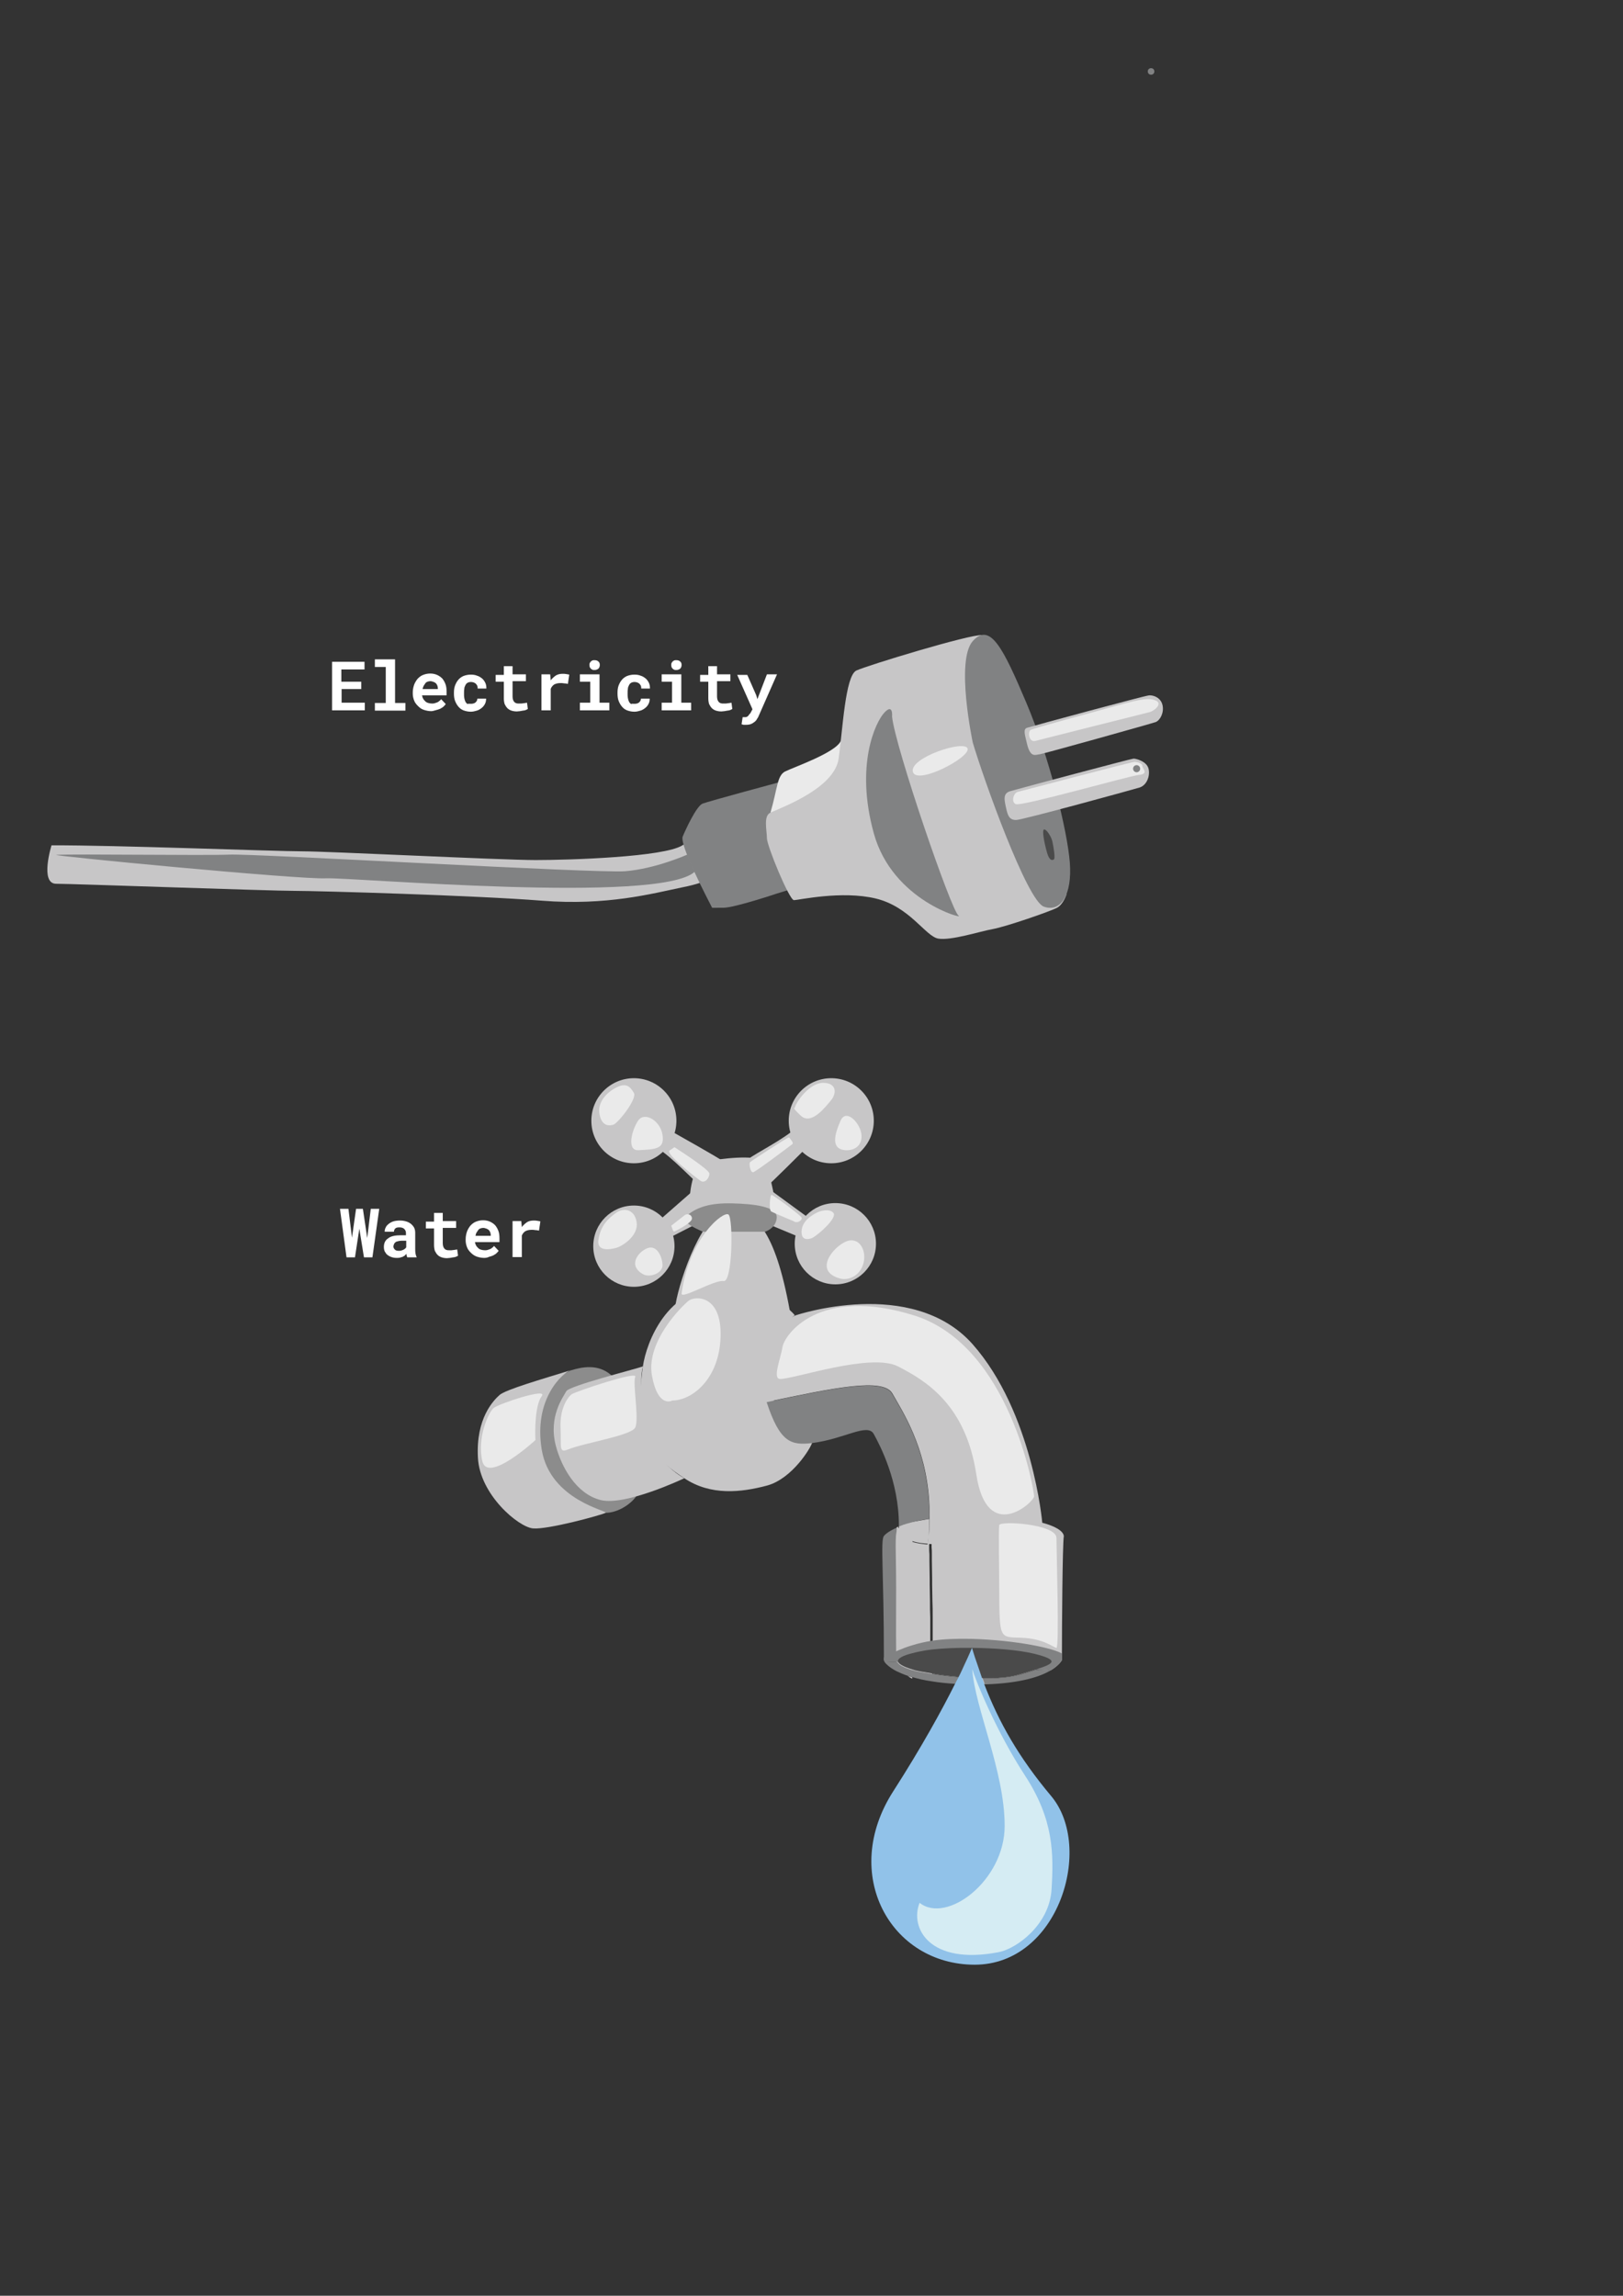 <?xml version="1.0" encoding="utf-8"?>
<!-- Generator: Adobe Illustrator 19.2.1, SVG Export Plug-In . SVG Version: 6.00 Build 0)  -->
<svg version="1.1" id="Calque_1" xmlns="http://www.w3.org/2000/svg" xmlns:xlink="http://www.w3.org/1999/xlink" x="0px" y="0px"
	 viewBox="0 0 595.3 841.9" style="enable-background:new 0 0 595.3 841.9;" xml:space="preserve">
<rect x="0" y="0" width="595.3" height="841.9" fill="#333333" stroke="none"/>
<style type="text/css">
	.st0{fill:#C7C6C7;}
	.st1{fill:#818283;}
	.st2{fill:#EAEAEA;}
	.st3{fill:#8C8C8C;}
	.st4{fill:#4A4A4A;}
	.st5{fill:#91C2E9;}
	.st6{fill:#D5ECF3;}
	.st7{fill:none;}
	.st8{fill:#FFFFFF;}
</style>
<path class="st0" d="M18.9,310c22.7-0.1,82.3,2.2,92,2.2s72.9,3.2,85.5,3.2c12.6,0,47.2-1.1,53.9-5.4c6.7-4.3,11.2,5.4,11.2,5.4v5.5
	c0,0-0.1,2.3-11.2,4.5c-11.1,2.3-27.7,6.8-51.6,4.9s-81.6-3.6-90.7-3.6s-81.3-2.6-87.4-2.6S18.9,310,18.9,310z"/>
<path class="st1" d="M261.2,332.9c-6.3-12.1-11.7-23.9-10.8-26.1c0.9-2.2,5-11.2,7.3-12.1c2.4-0.9,27.6-7.7,27.6-7.7l3.3,2.4
	l4.7,35.7l-8.4,2.6c0,0-15.5,5.2-19.6,5.2S261.2,332.9,261.2,332.9z"/>
<path class="st2" d="M282.6,298c2.6-8.9,2.4-13.6,5.4-15.1c3-1.5,18.6-6.9,20.4-11.2c1.8-4.3,3.5,3.2,3.5,3.2l-5.6,16l-11.7,5.6
	l-9.5,1.5H282.6z"/>
<polygon class="st0" points="243.1,446.4 256,435.1 260.2,446.4 246.9,453.2 243.1,451.7 "/>
<polygon class="st0" points="280.8,448.5 295.2,454.5 297.9,447.6 280.8,435.1 "/>
<path class="st0" d="M252.3,445.3c1.1-8,0.5-18.4,8.5-19.7c8-1.3,18.6-2,20,1c1.5,3,4.4,16.5,3.9,19.8s-27.3,1.7-27.3,1.7
	L252.3,445.3z"/>
<path class="st3" d="M209.2,502.6c4.2-1.3,10.2-2.6,15.1,1.8c4.9,4.4-14.4,10.2-14.4,10.2l1.5,15.6l3.1,7.2l12.5,3.9h7.1
	c0,0,0.9,4.9-0.8,7.5c-1.7,2.5-6.4,6-11.3,6c-4.8,0-14.9-4.3-14.9-4.3l-11.5-13.2l-1.6-10.2v-10.8l4.6-8L209.2,502.6z"/>
<path class="st0" d="M175.3,534.6c0.7,13.5,14.8,25.4,20.2,25.9s25.1-4.9,26.6-5.7c1.5-0.7-20.3-4.4-23.4-23.2
	c-3.1-18.8,7.9-28.3,10.6-29.1c-10.3,3.2-23.9,7.1-26.1,9.1S174.5,520.1,175.3,534.6z"/>
<path class="st0" d="M203.9,530.3c2,7.5,7.3,17.5,16.4,19.8c9.1,2.3,30.7-8,30.7-8s-11.9-6-14.2-19.8c-2.2-13.8-1.7-18.2-1-21.2
	c-3.1,1.1-27,7.1-28.1,9.1C206.7,512.2,201,519.4,203.9,530.3z"/>
<path class="st0" d="M235.8,501.1c1.3-9,9-28.9,28.3-29.1c19.3-0.1,27.4,10.3,27.4,10.3s-11.5,9-9.4,23.5
	c2.1,14.5,8.3,22.5,15.8,23.2c-0.4,1.8-7.3,13.3-16.6,15.8c-9.4,2.5-20.6,3.8-30.3-2.7C241.3,535.6,231.9,529.1,235.8,501.1z"/>
<path class="st1" d="M351.6,615c-0.4,0.8-0.8,1.6-1.3,2.5c-3.2-0.2-6-0.5-8.4-0.9c-2.9-0.4-5.3-1-7.4-1.6c-0.6-0.2-1.2-0.4-1.7-0.5
	c-1.5-0.5-2.8-1.1-3.9-1.6c-2.9-1.5-4.1-2.9-4.6-3.6l4.5,0.2l0.4,0h0.1c0.3,0.8,1.8,1.8,5.2,2.8c0.3,0.1,0.6,0.2,0.9,0.3
	c1.1,0.3,3.4,0.8,6.5,1.2C344.7,614.3,348,614.7,351.6,615z"/>
<path class="st1" d="M329.1,561.1c-0.7,1.6-0.5,7.4-0.2,19.6c-0.1,8.4-0.1,17,0,24.7c0,1.4,0,2.8,0.1,4.1l-4.5-0.2
	c-0.2-0.3-0.3-0.4-0.3-0.4v-1.1c0-31-1.3-42.9,0-44.5c0.5-0.7,2-1.9,5-3.2C329.1,560.4,329.1,560.8,329.1,561.1z"/>
<path class="st0" d="M329.1,561.1c-0.1,5.9-0.2,12.7-0.2,19.6C328.6,568.6,328.4,562.7,329.1,561.1z"/>
<path class="st0" d="M334.6,615.1c0,0.2,0,0.3,0,0.5c-0.7-0.3-1.2-0.7-1.7-1C333.4,614.7,333.9,614.9,334.6,615.1z"/>
<path class="st0" d="M334.8,557.4c0,0.3,0,0.6,0,0.8c0,2.2-0.1,4.6-0.1,7c-0.1,11.9-0.3,25.9-0.2,38.2c0,1,0,2,0,3.1
	c0,1.2,0,2.3,0,3.4c0,0.9,0,1.7,0,2.5c-3.4-1-4.9-2-5.2-2.8h-0.1c0-1.5,0-2.9,0-4.3c0-10.1-0.2-18.2-0.4-24.5
	c-0.3-12.2-0.5-18,0.2-19.6c0-0.1,0.1-0.2,0.2-0.3c0.1-0.2,0.3-0.3,0.5-0.6c0.3-0.3,0.8-0.7,1.4-1.1
	C332.1,558.7,333.2,558,334.8,557.4z"/>
<path class="st1" d="M385.5,612.5c-3.8,2.3-11,4.8-24.3,5.2c-0.3-0.7-0.6-1.5-0.8-2.2c5,0.1,9.8-0.3,13.4-1.3
	c2.4-0.7,4.5-1.3,6.3-1.9L385.5,612.5z"/>
<path class="st0" d="M389.5,606.4c0,1.5,0,2.4,0,2.4s-0.8,1.7-4,3.7l-5.4-0.3c-1.8,0.6-4,1.2-6.3,1.9c-3.6,1.1-8.4,1.4-13.4,1.3
	c0.3,0.7,0.6,1.5,0.8,2.2c-0.8,0-1.6,0-2.4,0h-1.3c-0.3,0-0.5,0-0.8,0c-2.2,0-4.3-0.1-6.2-0.2c0.4-0.9,0.9-1.7,1.3-2.5
	c-3.6-0.3-6.9-0.7-9.7-1.2c0-1.2,0-2.4,0-3.6c0-1.7,0-3.4,0-5.2c0-1.1,0-2.2,0-3.3c0-0.9,0-1.9,0-2.8c0-0.6,0-1.2,0-1.8
	c0-1.3,0-2.7,0-4c0-2,0-4-0.1-6c0-2-0.1-4-0.1-6c0-0.7,0-1.4,0-2.1c0-2.3-0.1-4.5-0.1-6.7V572c0-0.8,0-1.5,0-2.2
	c0-0.8,0-1.6-0.1-2.4c0-0.6,0-1.2,0-1.8c0-0.4,0-0.9,0-1.3c0-0.2,0-0.5,0-0.7c0-0.6,0-1.2,0-1.7c0-0.6,0-1.1,0-1.7
	c0-0.6,0-1.1,0-1.6c0-0.5,0-1,0-1.5c3.9-0.6,8.6-0.9,14.3-1c23-0.3,33.8,3.6,34.2,7.2C389.7,566.3,389.5,597.5,389.5,606.4z"/>
<path class="st0" d="M341.9,613.9c-3-0.5-5.4-0.9-6.5-1.2c-0.3-0.1-0.6-0.2-0.9-0.3c-3.4-1-4.9-2-5.2-2.8h-0.1l-0.4,0
	c0-1.3,0-2.7-0.1-4.1c-0.1-7.7,0-16.3,0-24.7c0.1-7,0.1-13.7,0.2-19.6c0-0.4,0-0.7,0-1.1c0.2-0.1,0.4-0.2,0.6-0.2
	c0,0.2,0,0.4,0.1,0.6c0.4,2.4,2.2,4,4.9,4.9c1.6,0.5,3.5,0.8,5.7,1c0.3-2.7,0.6-5.8,0.6-9.1c0,0,0,0,0,0c0,0.5,0,1,0,1.5
	c0,0.5,0,1.1,0,1.6c0,0.5,0,1.1,0,1.7c0,0.6,0,1.1,0,1.7c0,0.2,0,0.5,0,0.7c0,0.4,0,0.9,0,1.3c0,0.6,0,1.2,0,1.8
	c0,0.8,0,1.6,0.1,2.4c0,0.7,0,1.5,0,2.2v0.2c0,2.2,0.1,4.4,0.1,6.7c0,0.7,0,1.4,0,2.1c0,2,0.1,4,0.1,6c0,2,0,4,0.1,6
	c0,1.3,0,2.7,0,4c0,0.6,0,1.2,0,1.8c0,1,0,1.9,0,2.8c0,1.1,0,2.2,0,3.3c0,1.8,0,3.5,0,5.2C341.9,611.5,341.9,612.7,341.9,613.9z"/>
<path class="st1" d="M389.5,606.4c0,1.5,0,2.4,0,2.4s-0.8,1.7-4,3.7l-5.4-0.3l-21.3-1.1l-5.1-0.3l-11.7-0.6l-7.4-0.4l-5.1-0.3h-0.1
	l-0.4,0l-4.5-0.2c-0.2-0.3-0.3-0.4-0.3-0.4v-1.1c1.6-0.8,3.1-1.6,4.7-2.3c0.1-0.1,0.3-0.1,0.4-0.2c1.7-0.7,3.4-1.4,5.2-1.9
	c2.2-0.7,4.7-1.3,7.4-1.7c3.9-0.6,8.5-0.8,14.2-0.7C373.5,601.5,386.7,604.6,389.5,606.4z"/>
<path class="st0" d="M382.3,558.5c0,0-26.6,8.5-41.9,7.7c0.5-4.3,0.8-9.6,0.4-15.7c-1.2-20.1-9.9-33.1-13.5-39.5
	c-3.4-5.9-21.6-2-46,3.1c-0.5-1.4-0.9-2.9-1.4-4.6c-5.6-19.2,11.8-27.1,11.8-27.1s42.7-14.5,65,10.5
	C378.8,517.9,382.3,558.5,382.3,558.5z"/>
<path class="st0" d="M340.9,557c0,3.4-0.3,6.4-0.6,9.1c-6-0.3-10.3-2.1-10.6-6.4c0.5-0.2,1-0.4,1.5-0.6c1-0.3,2.2-0.7,3.5-1
	C336.5,557.8,338.6,557.4,340.9,557z"/>
<path class="st1" d="M340.9,557c-2.4,0.3-4.4,0.7-6.2,1.2c-1.3,0.3-2.5,0.7-3.5,1c-0.5,0.2-1,0.4-1.5,0.6c0-0.2,0-0.3,0-0.5
	c0-16.1-6.9-29.2-9.2-33.4c-2.3-4.2-10.7,1.8-22.6,3.3c-7.7,0.9-11.8-0.1-16.7-15c24.4-5.1,42.6-9,46-3.1
	c3.7,6.4,12.3,19.4,13.5,39.5C340.9,552.8,341,555,340.9,557z"/>
<path class="st0" d="M247.8,478.3c1.6-9.6,10.3-34.8,19.6-34.6s16.8,6.7,22.3,37c5.6,30.2-23.4,0-23.4,0l-13.4,7.2L247.8,478.3z"/>
<circle class="st0" cx="232.5" cy="457" r="14.9"/>
<circle class="st0" cx="306.4" cy="456.1" r="14.9"/>
<path class="st3" d="M257.8,451.7c-3-1.4-8.7-3.7-5.4-6.3c3.3-2.6,7.9-4.3,16.1-4.1c8.2,0.2,16.6,1.2,16.4,5.2s-4.3,5.2-4.3,5.2
	H257.8z"/>
<path class="st0" d="M243.1,422.4c5.8,4.3,13.4,12.8,14.5,12.7c1.1-0.2,3.6-1.1,5.7-3.9c2.1-2.8,2.4-4.7,1.8-5.4
	c-0.6-0.7-17.7-10.3-17.7-10.3l-3.6,2.7L243.1,422.4z"/>
<circle class="st0" cx="232.5" cy="411" r="15.6"/>
<path class="st0" d="M290.2,415.1c-5.7,4.4-16,9.4-16.2,10.5s0.1,3.8,2.2,6.6s3.9,3.6,4.7,3.2c0.8-0.4,14.7-14.3,14.7-14.3l-1.7-4.2
	L290.2,415.1z"/>
<circle class="st0" cx="304.9" cy="411" r="15.6"/>
<path class="st4" d="M380,612.2c-1.8,0.6-4,1.2-6.3,1.9c-3.6,1.1-8.4,1.4-13.4,1.3c-0.8,0-1.7,0-2.5-0.1c-0.3,0-0.6,0-0.8,0
	c-1.8-0.1-3.6-0.2-5.3-0.4c-3.6-0.3-6.9-0.7-9.7-1.2c-3-0.5-5.4-0.9-6.5-1.2c-0.3-0.1-0.6-0.2-0.9-0.3c-3.4-1-4.9-2-5.2-2.8
	c-0.4-1.2,1.9-2.3,5.1-3.1c1.4-0.4,3-0.7,4.6-1c0.8-0.1,1.7-0.3,2.8-0.4c3.8-0.4,9.1-0.7,14.7-0.6c8,0.1,16.7,0.7,22.9,2.2
	C388.6,608.8,386.7,610.1,380,612.2z"/>
<path class="st2" d="M286.2,505.7c5.2,0,33.3-9.7,43.2-4.6c9.9,5.1,24.8,13.8,28.7,39.6c3.9,25.8,21.2,10.2,21.2,8
	c0-2.1-8.9-55.3-44-66.3c-35.1-11-47.6,7.2-48.3,11.6S283.2,505.7,286.2,505.7z"/>
<path class="st2" d="M366.5,582.1c0-5.9-0.3-21.1,0-22.8c0.3-1.7,21-0.4,21,4.7c0,5.1,1.1,40.4,0,40.3c-1.1-0.1-4.6-3.4-12.8-3.7
	C366.5,600.3,366.6,601.4,366.5,582.1z"/>
<path class="st2" d="M308.3,468.9c2.9,0.7,7.1-0.9,8.4-5.6c1.3-4.8-1.6-10-6.4-8S298.2,466.3,308.3,468.9z"/>
<path class="st2" d="M310.1,421.8c2.6,0.2,6.1-1.1,5.9-5.4c-0.2-4.3-5.6-10.2-7.7-5.4C306.2,415.8,304.5,421.4,310.1,421.8z"/>
<path class="st2" d="M234.1,421.8c6.6-0.3,9.7-0.5,8.9-5.6c-0.7-5.1-6.5-8.7-8.9-5.3C231.7,414.4,229.8,422,234.1,421.8z"/>
<path class="st2" d="M235.9,467.3c2.6,1.4,7.4-0.5,7.1-3.6c-0.2-3.1-2.2-7.4-5.7-5.9C233.8,459.3,230.3,464.2,235.9,467.3z"/>
<path class="st2" d="M247.4,420.7c1.5,1,12.8,8.2,12.8,9.7s-1.6,3.8-3.3,2.6c-1.6-1.1-13.1-10-11.3-11.1
	C247.4,420.7,247.4,420.7,247.4,420.7z"/>
<path class="st2" d="M276.2,429.9c-1.1,0-1.5-3.3-1.1-3.7c0.4-0.4,14.1-9.4,14.3-9.1c0.2,0.3,1.9,2,1.2,2.5
	C289.8,420.2,277,429.9,276.2,429.9z"/>
<path class="st2" d="M246.2,449.5c0.4,0.8,0.6,2.4,1.2,2.1c0.7-0.3,6.4-3.2,6.4-4.7s-1.5-1.9-2.5-1.4
	C250.4,446.2,246.2,449.5,246.2,449.5z"/>
<path class="st2" d="M291,447.8c1.5,1.1,3.4-0.4,3-1.3s-10.7-8.6-11.1-8.3c-0.4,0.2-1,5.4,0,6.1C283.8,444.8,291,447.8,291,447.8z"
	/>
<path class="st2" d="M250,474.3c-0.4,2.5,12.1-5.1,15.4-4.5s3.6-23,1.8-24.4S252.9,453.7,250,474.3z"/>
<path class="st2" d="M246.6,513.6c7.1,0,17.2-7.7,17.7-23.3s-9.4-15.1-11.7-13.3c-2.3,1.8-15.6,14.8-13.5,27.3
	C241.3,516.7,246.6,513.6,246.6,513.6z"/>
<path class="st2" d="M208.2,531.6c6.1-2.5,23.3-5.1,24.8-8.1s-1-16.3,0-18.6s-21.9,5.4-23.3,6.4s-4.4,5.1-4.1,12.2
	S204.9,532.9,208.2,531.6z"/>
<path class="st2" d="M196.4,528.1c-0.2-3.2-0.2-12.8,2.3-16.1c2.5-3.3-15.9,2.8-17.7,4.4c-1.8,1.6-6.1,10.8-4.1,19.4
	C178.8,544.3,196.4,528.1,196.4,528.1z"/>
<path class="st5" d="M357.5,720.5c-30.8,0-49.5-33.2-29.8-63.7c10.4-16.2,17.9-29.9,22.6-39.3c0.4-0.9,0.9-1.7,1.3-2.5
	c0.8-1.5,1.4-2.9,2-4.2c2-4.2,2.9-6.5,2.9-6.5c0.7,2.3,1.4,4.5,2.2,6.7c0.5,1.5,1,2.9,1.5,4.4c0.3,0.7,0.6,1.5,0.8,2.2
	c5.4,14,12.6,26.8,24.6,41.1C401.3,677.5,388.3,720.5,357.5,720.5z"/>
<path class="st6" d="M366.3,715.9c6.4-1.2,18.6-9.9,19.4-23c0.8-13.1,0.8-25.6-9.7-41.7c-10.5-16.1-18-34.6-19.4-39.1
	c1,14.4,11.9,37.4,11.9,57.5s-21.3,36.1-31.2,28.2C333.6,707,340.9,720.8,366.3,715.9z"/>
<path class="st2" d="M226.4,457.5c2.5-0.9,7.9-4.6,7.1-9.4s-4.9-5.3-7.6-3.3c-2.7,2-5.6,4.5-6.4,9.9
	C218.7,460.1,226.4,457.5,226.4,457.5z"/>
<path class="st2" d="M225.3,412.3c2.3-1.5,8.4-9.5,7.2-11.5s-2.5-3.8-6-2.2c-3.5,1.6-7.8,5.5-6.5,10.5
	C221.2,414.3,225.3,412.3,225.3,412.3z"/>
<path class="st2" d="M291.5,406.3c0.5-2.2,5.4-9.2,10.4-9.2c5,0,5,3.8,3,6.3c-2.1,2.5-7.2,9.2-11,5.9
	C290.2,405.9,291.5,406.3,291.5,406.3z"/>
<path class="st2" d="M297.9,454c3-1.7,9.2-7.5,7.8-9.2s-4.9-0.8-6.3,0c-1.4,0.8-5.3,2.8-5.4,6.9S297.9,454,297.9,454z"/>
<path class="st0" d="M282.6,298c5.7-2.5,23.5-9.3,25-19.8c1.5-10.5,2.4-30.3,6.5-32.3c4.1-1.9,41.5-13.3,46.1-13
	c4.6,0.3,4,53.2,4,53.2l18.3,43l6.7-2.2l2,1c0,0-1.1,3.7-3.5,5s-18.6,6.9-23.5,7.8c-5,0.9-15.3,4.3-20.1,3.5
	c-4.7-0.9-10.4-11.7-22.9-14.7s-28.3,0.6-30,0.6s-9.9-19.9-9.9-22.7S279.9,299.2,282.6,298z"/>
<path class="st1" d="M356.8,272.3c3.9,13.2,19.9,58.1,26.1,60.2c6.3,2.2,10.4-4.5,9.5-16.2c-0.9-11.7-7.6-38.9-16-58.7
	s-13.2-29.6-19.6-22.5C350.4,242.3,356.8,272.3,356.8,272.3z"/>
<path class="st0" d="M369.2,297.1c-0.8-3.6-1.6-6.2,1.5-7c3.1-0.9,44.3-11.9,45.1-11.9c0.9,0,4.9,1,5.5,3.8c0.6,2.8-0.8,6-3.3,6.8
	c-2.6,0.8-42.7,11.8-45.2,11.9C370.3,300.8,369.7,299.1,369.2,297.1z"/>
<path class="st0" d="M376.7,272.8c-0.8-3.4-1.5-5.4,0-5.9c1.5-0.5,43.2-11.8,44.8-11.9c1.7-0.1,4.3,0.9,4.9,3.6
	c0.6,2.7-0.8,5.5-2.5,6.2c-1.7,0.6-41,11.6-42.5,11.8C379.9,276.7,378,278.2,376.7,272.8z"/>
<path class="st4" d="M384.1,312.9c-1.2-4.2-1.9-8.4-1.2-8.7c0.8-0.3,2.7,2.5,3.1,4.4s1.2,6.3,0.5,6.6
	C386,315.5,385,315.8,384.1,312.9z"/>
<path class="st2" d="M372.6,294.9c-1.8-0.7-0.9-4.1,0.7-4.5c1.6-0.4,41.8-11,42.8-11s2.9,0.5,2.9,1.5s2.6,2.9-1.4,3.3
	C413.6,284.7,374.7,295.8,372.6,294.9z"/>
<path class="st2" d="M379.8,271.7c3-0.8,39.7-10,41.7-10.5s4.9-3.1,2.6-4.2s-5-0.9-14.6,1.8c-9.6,2.7-30.4,8.2-31.5,8.9
	S377.4,272.4,379.8,271.7z"/>
<circle class="st1" cx="422.2" cy="26.2" r="1.2"/>
<circle class="st1" cx="416.9" cy="281.9" r="1.3"/>
<path class="st2" d="M334.8,282.9c-1-5.1,19-11.7,20.1-8.4S335.8,288.3,334.8,282.9z"/>
<path class="st1" d="M20.7,313.5c-3.5,0.2,89,9.1,98.9,8.6c9.9-0.4,122.2,9.5,135.2-2.4c-1.1-2.5-2.7-6.3-2.7-6.3
	s-11.6,5.2-22.8,6.1c-11.2,0.8-136-6.5-145.1-6.1S27.6,313.1,20.7,313.5z"/>
<path class="st1" d="M327.2,262.8c1.1,11,21.8,71.5,24.4,73c2.6,1.5-24.2-5.2-31.1-30.2c-6.9-25,0.6-40.8,3.9-44.3
	C327.7,257.8,327.2,262.8,327.2,262.8z"/>
<g>
	<rect x="124.4" y="442.3" class="st7" width="157.3" height="29.3"/>
	<path class="st8" d="M134.7,454l1.3-10.7h3.1l-2.5,17.8h-3.1l-1.7-10.5l-1.6,10.5h-3.1l-2.4-17.8h3.1l1.3,10.6l1.5-10.6h2.5
		L134.7,454z"/>
	<path class="st8" d="M149.4,461.1c-0.1-0.2-0.2-0.3-0.2-0.6c-0.1-0.2-0.1-0.4-0.1-0.7c-0.2,0.2-0.4,0.4-0.6,0.6
		c-0.2,0.2-0.5,0.3-0.8,0.5c-0.3,0.1-0.6,0.2-1,0.3c-0.4,0.1-0.7,0.1-1.2,0.1c-0.7,0-1.3-0.1-1.9-0.3c-0.6-0.2-1.1-0.5-1.5-0.8
		c-0.4-0.3-0.7-0.8-1-1.3c-0.2-0.5-0.3-1-0.3-1.6c0-1.4,0.5-2.5,1.6-3.2c1-0.8,2.6-1.1,4.6-1.1h1.9v-0.8c0-0.6-0.2-1.1-0.6-1.5
		s-1-0.6-1.8-0.6c-0.7,0-1.2,0.1-1.5,0.4c-0.3,0.3-0.5,0.7-0.5,1.2h-3.4c0-0.6,0.1-1.1,0.4-1.6c0.2-0.5,0.6-0.9,1.1-1.3
		c0.5-0.4,1.1-0.7,1.7-0.9c0.7-0.2,1.5-0.3,2.4-0.3c0.8,0,1.5,0.1,2.2,0.3c0.7,0.2,1.3,0.5,1.8,0.9c0.5,0.4,0.9,0.9,1.2,1.4
		c0.3,0.6,0.4,1.3,0.4,2v5.7c0,0.7,0,1.3,0.1,1.8c0.1,0.5,0.2,0.9,0.4,1.2v0.2H149.4z M146.2,458.7c0.3,0,0.7,0,1-0.1
		s0.6-0.2,0.8-0.3c0.2-0.1,0.4-0.3,0.6-0.4c0.2-0.2,0.3-0.3,0.4-0.5V455h-1.7c-0.5,0-1,0.1-1.4,0.2c-0.4,0.1-0.7,0.2-0.9,0.4
		c-0.2,0.2-0.4,0.4-0.5,0.7c-0.1,0.3-0.2,0.5-0.2,0.8c0,0.5,0.2,0.8,0.5,1.1C145,458.5,145.5,458.7,146.2,458.7z"/>
	<path class="st8" d="M162.4,444.6v3.2h4.9v2.5h-4.9v5.7c0,0.5,0.1,0.9,0.2,1.2c0.1,0.3,0.3,0.6,0.5,0.8c0.2,0.2,0.4,0.3,0.7,0.4
		c0.3,0.1,0.6,0.1,1,0.1c0.3,0,0.5,0,0.8,0c0.3,0,0.5-0.1,0.8-0.1c0.2,0,0.5-0.1,0.7-0.1c0.2,0,0.4-0.1,0.6-0.1l0.3,2.3
		c-0.2,0.1-0.5,0.3-0.8,0.4s-0.7,0.2-1,0.2c-0.4,0.1-0.7,0.1-1.1,0.2c-0.4,0-0.8,0.1-1.1,0.1c-0.7,0-1.4-0.1-2-0.3
		c-0.6-0.2-1.1-0.5-1.5-0.9c-0.4-0.4-0.7-0.9-1-1.5c-0.2-0.6-0.3-1.4-0.3-2.2v-6h-3v-2.5h3v-3.2H162.4z"/>
	<path class="st8" d="M177.6,461.3c-1,0-1.9-0.2-2.8-0.5c-0.8-0.3-1.5-0.8-2.1-1.4c-0.6-0.6-1.1-1.2-1.4-2c-0.3-0.8-0.5-1.6-0.5-2.5
		v-0.5c0-1,0.2-1.9,0.5-2.8c0.3-0.8,0.8-1.6,1.3-2.2c0.6-0.6,1.2-1.1,2-1.4s1.6-0.5,2.6-0.5c1,0,1.8,0.2,2.5,0.5
		c0.7,0.3,1.4,0.8,1.9,1.3c0.5,0.6,0.9,1.3,1.2,2.1s0.4,1.7,0.4,2.7v1.4h-9c0.1,0.4,0.2,0.9,0.4,1.2c0.2,0.4,0.5,0.7,0.8,1
		c0.3,0.3,0.7,0.5,1.1,0.6c0.4,0.1,0.8,0.2,1.3,0.2c0.3,0,0.7,0,1-0.1c0.3-0.1,0.6-0.2,0.9-0.3c0.3-0.1,0.6-0.3,0.8-0.5
		c0.3-0.2,0.5-0.4,0.7-0.7l1.7,1.8c-0.2,0.3-0.5,0.6-0.8,0.9c-0.3,0.3-0.7,0.5-1.2,0.8c-0.5,0.2-1,0.4-1.5,0.5
		C178.8,461.2,178.2,461.3,177.6,461.3z M177.2,450.3c-0.4,0-0.7,0.1-1,0.2c-0.3,0.1-0.6,0.3-0.8,0.6c-0.2,0.3-0.4,0.6-0.6,0.9
		c-0.2,0.3-0.3,0.7-0.4,1.2h5.6v-0.3c0-0.4-0.1-0.7-0.2-1s-0.3-0.6-0.5-0.8c-0.2-0.2-0.5-0.4-0.8-0.5
		C178,450.4,177.6,450.3,177.2,450.3z"/>
	<path class="st8" d="M195.7,447.6c0.5,0,1,0,1.4,0.1c0.4,0.1,0.8,0.1,1.1,0.2l-0.5,3.4c-0.4-0.1-0.9-0.2-1.4-0.2
		c-0.5-0.1-0.9-0.1-1.3-0.1c-1,0-1.7,0.2-2.3,0.5c-0.6,0.4-1,0.9-1.3,1.6v7.9H188v-13.2h3.2l0.2,2.2c0.5-0.7,1.2-1.3,1.9-1.8
		C193.9,447.8,194.8,447.6,195.7,447.6z"/>
</g>
<g>
	<rect x="120.1" y="241.8" class="st7" width="186.3" height="29.3"/>
	<path class="st8" d="M132.6,252.7h-7.3v5h8.5v2.8h-12v-17.8h11.9v2.8h-8.5v4.5h7.3V252.7z"/>
	<path class="st8" d="M137.5,241.8h7.4v16h3.8v2.8h-11.2v-2.8h4v-13.2h-4V241.8z"/>
	<path class="st8" d="M158.2,260.8c-1,0-1.9-0.2-2.8-0.5s-1.5-0.8-2.1-1.4c-0.6-0.6-1.1-1.2-1.4-2c-0.3-0.8-0.5-1.6-0.5-2.5v-0.5
		c0-1,0.2-1.9,0.5-2.8c0.3-0.8,0.8-1.6,1.3-2.2c0.6-0.6,1.2-1.1,2-1.4c0.8-0.3,1.6-0.5,2.6-0.5c1,0,1.8,0.2,2.5,0.5
		c0.7,0.3,1.4,0.8,1.9,1.3c0.5,0.6,0.9,1.3,1.2,2.1c0.3,0.8,0.4,1.7,0.4,2.7v1.4h-9c0.1,0.4,0.2,0.9,0.4,1.2c0.2,0.4,0.5,0.7,0.8,1
		c0.3,0.3,0.7,0.5,1.1,0.6c0.4,0.1,0.8,0.2,1.3,0.2c0.3,0,0.7,0,1-0.1c0.3-0.1,0.6-0.2,0.9-0.3c0.3-0.1,0.6-0.3,0.8-0.5
		c0.3-0.2,0.5-0.4,0.7-0.7l1.7,1.8c-0.2,0.3-0.5,0.6-0.8,0.9c-0.3,0.3-0.7,0.5-1.2,0.8c-0.5,0.2-1,0.4-1.5,0.5
		S158.8,260.8,158.2,260.8z M157.8,249.8c-0.4,0-0.7,0.1-1,0.2c-0.3,0.1-0.6,0.3-0.8,0.6c-0.2,0.3-0.4,0.6-0.6,0.9
		c-0.2,0.4-0.3,0.7-0.4,1.2h5.6v-0.3c0-0.4-0.1-0.7-0.2-1s-0.3-0.6-0.5-0.8c-0.2-0.2-0.5-0.4-0.8-0.5
		C158.6,249.9,158.2,249.8,157.8,249.8z"/>
	<path class="st8" d="M172.6,258.1c0.3,0,0.7,0,1-0.1c0.3-0.1,0.6-0.2,0.8-0.4c0.2-0.2,0.4-0.4,0.5-0.6c0.1-0.3,0.2-0.5,0.2-0.8h3.2
		c0,0.7-0.1,1.3-0.4,1.9c-0.3,0.6-0.7,1.1-1.2,1.5c-0.5,0.4-1.1,0.8-1.8,1c-0.7,0.2-1.4,0.4-2.2,0.4c-1,0-1.9-0.2-2.7-0.5
		c-0.8-0.3-1.4-0.8-1.9-1.4c-0.5-0.6-0.9-1.3-1.2-2.1c-0.3-0.8-0.4-1.7-0.4-2.6v-0.4c0-0.9,0.1-1.8,0.4-2.6c0.3-0.8,0.7-1.5,1.2-2.1
		c0.5-0.6,1.2-1.1,1.9-1.4c0.8-0.3,1.7-0.5,2.7-0.5c0.8,0,1.6,0.1,2.3,0.4c0.7,0.2,1.3,0.6,1.8,1c0.5,0.4,0.9,1,1.2,1.6
		c0.3,0.6,0.4,1.3,0.4,2.1h-3.2c0-0.3,0-0.6-0.1-0.9c-0.1-0.3-0.3-0.5-0.5-0.8c-0.2-0.2-0.5-0.4-0.8-0.5c-0.3-0.1-0.6-0.2-1-0.2
		c-0.5,0-1,0.1-1.3,0.3c-0.4,0.2-0.6,0.5-0.8,0.9c-0.2,0.4-0.4,0.8-0.4,1.3c-0.1,0.5-0.1,1-0.1,1.5v0.4c0,0.5,0,1,0.1,1.5
		c0.1,0.5,0.2,0.9,0.4,1.3c0.2,0.4,0.5,0.7,0.8,0.9C171.6,258,172.1,258.1,172.6,258.1z"/>
	<path class="st8" d="M188,244.1v3.2h4.9v2.5H188v5.7c0,0.5,0.1,0.9,0.2,1.2c0.1,0.3,0.3,0.6,0.5,0.8c0.2,0.2,0.4,0.3,0.7,0.4
		c0.3,0.1,0.6,0.1,1,0.1c0.3,0,0.5,0,0.8,0c0.3,0,0.5-0.1,0.8-0.1c0.2,0,0.5-0.1,0.7-0.1c0.2,0,0.4-0.1,0.6-0.1l0.3,2.3
		c-0.2,0.1-0.5,0.3-0.8,0.4c-0.3,0.1-0.7,0.2-1,0.2c-0.4,0.1-0.7,0.1-1.1,0.2c-0.4,0-0.8,0.1-1.1,0.1c-0.7,0-1.4-0.1-2-0.3
		c-0.6-0.2-1.1-0.5-1.5-0.9c-0.4-0.4-0.7-0.9-1-1.5c-0.2-0.6-0.3-1.4-0.3-2.2v-6h-3v-2.5h3v-3.2H188z"/>
	<path class="st8" d="M206.3,247.1c0.5,0,1,0,1.4,0.1c0.4,0.1,0.8,0.1,1.1,0.2l-0.5,3.4c-0.4-0.1-0.9-0.2-1.4-0.2
		c-0.5-0.1-0.9-0.1-1.3-0.1c-1,0-1.7,0.2-2.3,0.5c-0.6,0.4-1,0.9-1.3,1.6v7.9h-3.4v-13.2h3.2l0.2,2.2c0.5-0.7,1.2-1.3,1.9-1.8
		C204.6,247.3,205.4,247.1,206.3,247.1z"/>
	<path class="st8" d="M212.7,247.3h7.2v10.4h3.6v2.8h-10.8v-2.8h3.8v-7.7h-3.8V247.3z M216.2,243.9c0-0.3,0-0.5,0.1-0.7
		c0.1-0.2,0.2-0.4,0.4-0.6c0.2-0.2,0.4-0.3,0.6-0.4c0.2-0.1,0.5-0.1,0.8-0.1c0.6,0,1.1,0.2,1.4,0.5c0.4,0.3,0.5,0.8,0.5,1.3
		c0,0.5-0.2,1-0.5,1.3c-0.4,0.3-0.8,0.5-1.4,0.5c-0.3,0-0.6,0-0.8-0.1c-0.2-0.1-0.4-0.2-0.6-0.4c-0.2-0.2-0.3-0.4-0.4-0.6
		C216.3,244.4,216.2,244.2,216.2,243.9z"/>
	<path class="st8" d="M232.6,258.1c0.3,0,0.7,0,1-0.1c0.3-0.1,0.6-0.2,0.8-0.4c0.2-0.2,0.4-0.4,0.5-0.6c0.1-0.3,0.2-0.5,0.2-0.8h3.2
		c0,0.7-0.1,1.3-0.4,1.9c-0.3,0.6-0.7,1.1-1.2,1.5c-0.5,0.4-1.1,0.8-1.8,1c-0.7,0.2-1.4,0.4-2.2,0.4c-1,0-1.9-0.2-2.7-0.5
		c-0.8-0.3-1.4-0.8-1.9-1.4c-0.5-0.6-0.9-1.3-1.2-2.1c-0.3-0.8-0.4-1.7-0.4-2.6v-0.4c0-0.9,0.1-1.8,0.4-2.6c0.3-0.8,0.7-1.5,1.2-2.1
		c0.5-0.6,1.2-1.1,1.9-1.4c0.8-0.3,1.7-0.5,2.7-0.5c0.8,0,1.6,0.1,2.3,0.4c0.7,0.2,1.3,0.6,1.8,1c0.5,0.4,0.9,1,1.2,1.6
		c0.3,0.6,0.4,1.3,0.4,2.1h-3.2c0-0.3,0-0.6-0.1-0.9c-0.1-0.3-0.3-0.5-0.5-0.8c-0.2-0.2-0.5-0.4-0.8-0.5c-0.3-0.1-0.6-0.2-1-0.2
		c-0.5,0-1,0.1-1.3,0.3c-0.4,0.2-0.6,0.5-0.8,0.9c-0.2,0.4-0.4,0.8-0.4,1.3c-0.1,0.5-0.1,1-0.1,1.5v0.4c0,0.5,0,1,0.1,1.5
		c0.1,0.5,0.2,0.9,0.4,1.3c0.2,0.4,0.5,0.7,0.8,0.9C231.7,258,232.1,258.1,232.6,258.1z"/>
	<path class="st8" d="M242.7,247.3h7.2v10.4h3.6v2.8h-10.8v-2.8h3.8v-7.7h-3.8V247.3z M246.2,243.9c0-0.3,0-0.5,0.1-0.7
		c0.1-0.2,0.2-0.4,0.4-0.6c0.2-0.2,0.4-0.3,0.6-0.4c0.2-0.1,0.5-0.1,0.8-0.1c0.6,0,1.1,0.2,1.4,0.5c0.4,0.3,0.5,0.8,0.5,1.3
		c0,0.5-0.2,1-0.5,1.3c-0.4,0.3-0.8,0.5-1.4,0.5c-0.3,0-0.6,0-0.8-0.1c-0.2-0.1-0.4-0.2-0.6-0.4c-0.2-0.2-0.3-0.4-0.4-0.6
		C246.3,244.4,246.2,244.2,246.2,243.9z"/>
	<path class="st8" d="M263,244.1v3.2h4.9v2.5H263v5.7c0,0.5,0.1,0.9,0.2,1.2c0.1,0.3,0.3,0.6,0.5,0.8c0.2,0.2,0.4,0.3,0.7,0.4
		c0.3,0.1,0.6,0.1,1,0.1c0.3,0,0.5,0,0.8,0c0.3,0,0.5-0.1,0.8-0.1c0.2,0,0.5-0.1,0.7-0.1c0.2,0,0.4-0.1,0.6-0.1l0.3,2.3
		c-0.2,0.1-0.5,0.3-0.8,0.4c-0.3,0.1-0.7,0.2-1,0.2c-0.4,0.1-0.7,0.1-1.1,0.2c-0.4,0-0.8,0.1-1.1,0.1c-0.7,0-1.4-0.1-2-0.3
		c-0.6-0.2-1.1-0.5-1.5-0.9c-0.4-0.4-0.7-0.9-1-1.5c-0.2-0.6-0.3-1.4-0.3-2.2v-6h-3v-2.5h3v-3.2H263z"/>
	<path class="st8" d="M277.4,255l0.4,1.4l3.5-9.1h3.7l-6.7,15.2c-0.1,0.3-0.3,0.7-0.6,1.1c-0.2,0.4-0.5,0.8-0.9,1.1
		c-0.4,0.3-0.8,0.6-1.3,0.8c-0.5,0.2-1.1,0.3-1.8,0.3c-0.2,0-0.3,0-0.5,0c-0.1,0-0.3,0-0.4,0c-0.1,0-0.3,0-0.4-0.1
		c-0.1,0-0.3-0.1-0.4-0.1l0.4-2.6c0.1,0,0.3,0,0.5,0c0.2,0,0.4,0,0.5,0c0.3,0,0.5-0.1,0.7-0.2c0.2-0.2,0.4-0.3,0.5-0.5
		s0.3-0.4,0.4-0.5c0.1-0.2,0.2-0.2,0.2-0.2l0.8-1.5l-5.6-12.6h3.7L277.4,255z"/>
</g>
<g>
</g>
<g>
</g>
<g>
</g>
<g>
</g>
<g>
</g>
<g>
</g>
</svg>
